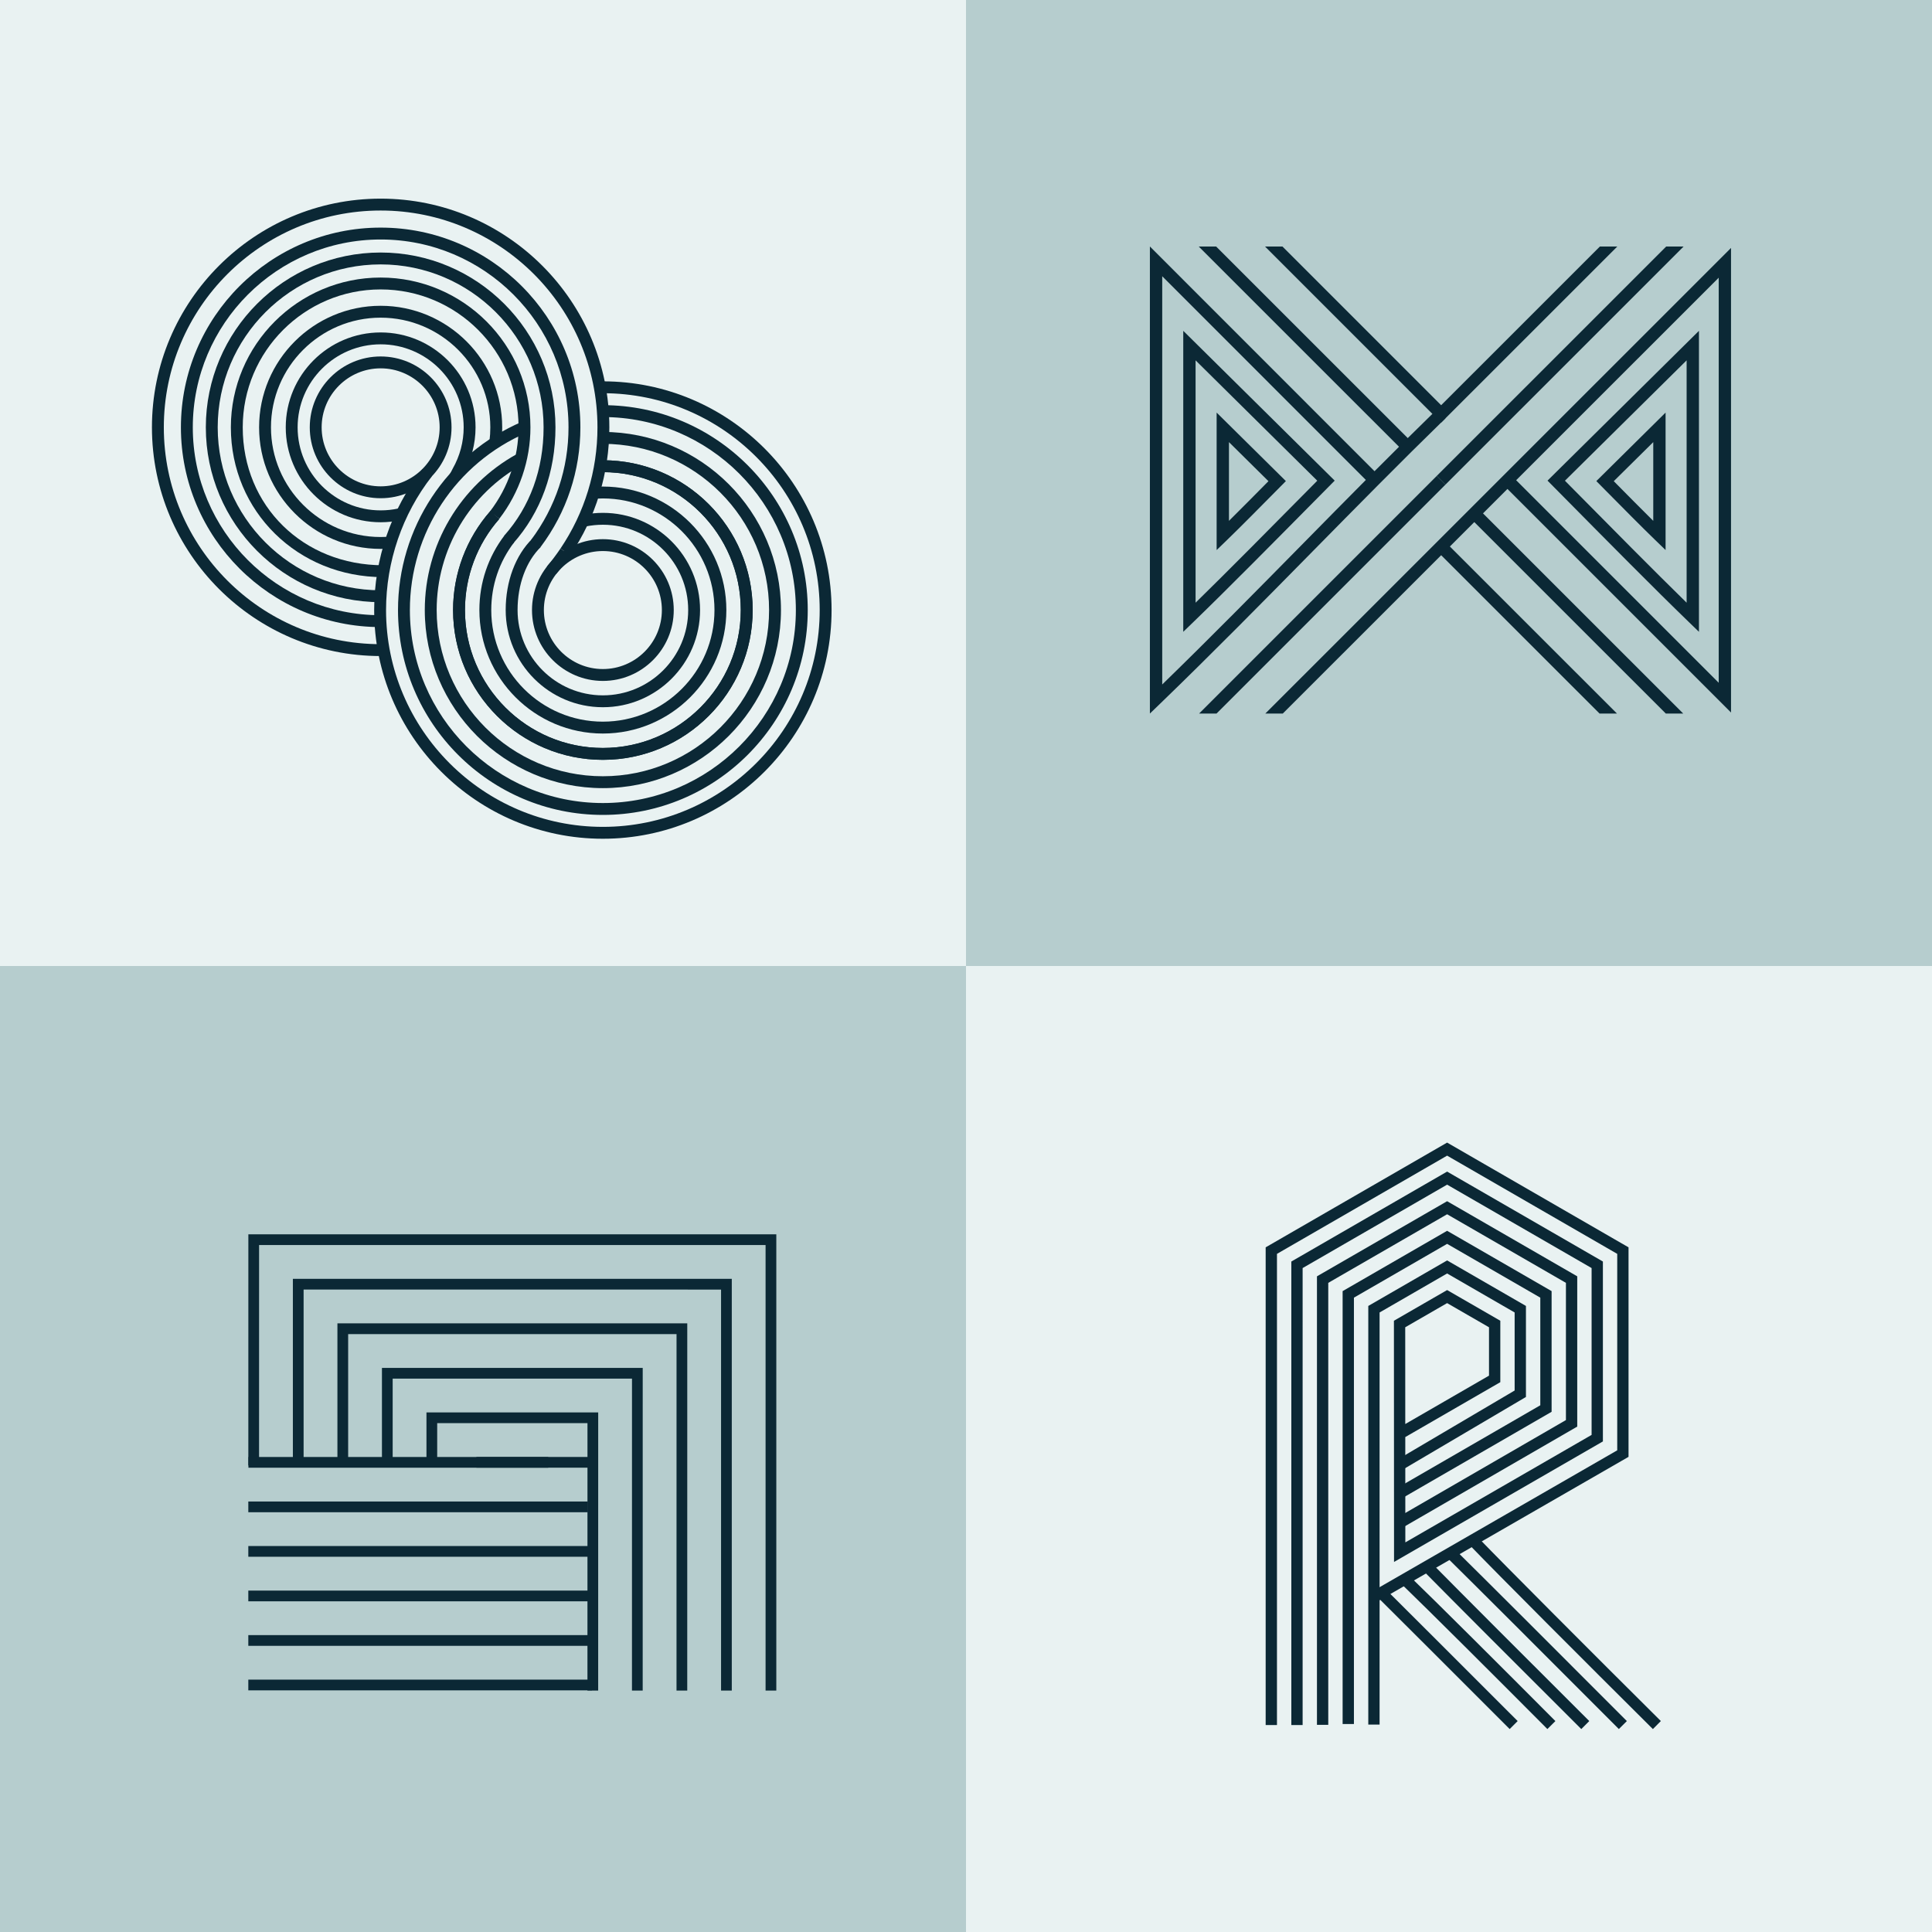 <?xml version="1.0" encoding="utf-8"?>
<!-- Generator: Adobe Illustrator 27.5.0, SVG Export Plug-In . SVG Version: 6.00 Build 0)  -->
<svg version="1.1" xmlns="http://www.w3.org/2000/svg" xmlns:xlink="http://www.w3.org/1999/xlink" x="0px" y="0px"
	 viewBox="0 0 500 500" style="enable-background:new 0 0 500 500;" xml:space="preserve">
<rect x="0" y="0" width="500" height="500" fill="#808080" stroke="none"/>
<g id="BACKGROUND">
	<polyline style="fill:#FFFFFF;" points="500,0 500,500 0,500 0,0 	"/>
</g>
<g id="OBJECTS">
	<g>
		<g>
			<rect style="fill:#E9F2F2;" width="250" height="250"/>
		</g>
		<g>
			<path style="fill:#0B2835;" d="M143.883,148.607l-2.356-1.976c1.247-1.486,2.429-3.055,3.516-4.662l2.547,1.721
				C146.445,145.386,145.197,147.04,143.883,148.607z"/>
			<path style="fill:#0B2835;" d="M99.285,169.784h-0.774c-32.636,0-59.188-26.551-59.188-59.188s26.552-59.188,59.188-59.188
				c32.636,0,59.188,26.552,59.188,59.188c0,11.861-3.495,23.304-10.109,33.094l-2.548-1.721c6.269-9.279,9.582-20.128,9.582-31.372
				c0-30.941-25.172-56.113-56.113-56.113s-56.113,25.172-56.113,56.113s25.172,56.113,56.113,56.113h0.774V169.784z"/>
			<path style="fill:#0B2835;" d="M99.194,149.362c-22.121,0-39.448-17.028-39.448-38.766c0-21.376,17.391-38.766,38.766-38.766
				s38.766,17.391,38.766,38.766c0,8.497-2.858,16.896-8.048,23.651l-2.438-1.874c4.779-6.22,7.411-13.954,7.411-21.777
				c0-19.681-16.011-35.692-35.692-35.692c-19.681,0-35.691,16.011-35.691,35.692c0,20.348,15.637,35.692,36.374,35.692V149.362z"/>
			<path style="fill:#0B2835;" d="M98.512,128.94c-10.115,0-18.344-8.229-18.344-18.344c0-10.115,8.229-18.344,18.344-18.344
				c10.115,0,18.344,8.229,18.344,18.344C116.856,120.711,108.626,128.94,98.512,128.94z M98.512,95.326
				c-8.42,0-15.27,6.85-15.27,15.27c0,8.419,6.85,15.269,15.27,15.269c8.419,0,15.269-6.85,15.269-15.269
				C113.781,102.176,106.931,95.326,98.512,95.326z"/>
			<path style="fill:#0B2835;" d="M98.512,142.054c-17.346,0-31.458-14.112-31.458-31.458s14.112-31.458,31.458-31.458
				c17.346,0,31.458,14.112,31.458,31.458c0,1.295-0.08,2.6-0.237,3.877l-3.052-0.375c0.142-1.153,0.214-2.331,0.214-3.502
				c0-15.651-12.733-28.384-28.383-28.384s-28.384,12.733-28.384,28.384s12.733,28.383,28.384,28.383
				c0.97,0,1.948-0.049,2.904-0.146l0.31,3.059C100.667,141.999,99.586,142.054,98.512,142.054z"/>
			<path style="fill:#0B2835;" d="M98.512,135.158c-13.543,0-24.561-11.018-24.561-24.561c0-13.543,11.018-24.561,24.561-24.561
				c13.543,0,24.561,11.018,24.561,24.561c0,4.265-1.111,8.467-3.212,12.153l-0.67,1.317l-2.739-1.395l0.704-1.381
				c1.872-3.286,2.843-6.962,2.843-10.693c0-11.848-9.639-21.487-21.487-21.487s-21.487,9.639-21.487,21.487
				s9.639,21.487,21.487,21.487c1.529,0,3.054-0.161,4.532-0.479l0.646,3.006C102,134.973,100.258,135.158,98.512,135.158z"/>
			<path style="fill:#0B2835;" d="M156.023,217.067c-32.636,0-59.188-26.552-59.188-59.188c0-13.19,4.435-26.143,12.489-36.472
				l2.425,1.891c-7.635,9.792-11.839,22.073-11.839,34.581c0,30.941,25.172,56.113,56.113,56.113
				c30.941,0,56.114-25.172,56.114-56.113c0-30.941-25.172-56.114-56.114-56.114h-0.747V98.69h0.747
				c32.637,0,59.188,26.552,59.188,59.188C215.212,190.515,188.66,217.067,156.023,217.067z"/>
			<path style="fill:#0B2835;" d="M156.023,196.645c-21.376,0-38.766-17.391-38.766-38.766c0-9.431,3.411-18.519,9.606-25.59
				l2.313,2.026c-5.703,6.51-8.844,14.878-8.844,23.564c0,19.681,16.011,35.691,35.692,35.691c19.681,0,35.691-16.011,35.691-35.691
				s-16.011-35.692-35.691-35.692v-3.075c21.375,0,38.766,17.391,38.766,38.766S177.399,196.645,156.023,196.645z"/>
			<path style="fill:#0B2835;" d="M98.512,162.288c-28.503,0-51.692-23.189-51.692-51.691c0-28.503,23.189-51.692,51.692-51.692
				s51.692,23.189,51.692,51.692c0,11.262-3.559,21.966-10.291,30.956l-2.461-1.843c6.33-8.454,9.677-18.521,9.677-29.113
				c0-26.808-21.809-48.617-48.617-48.617c-26.808,0-48.617,21.809-48.617,48.617c0,26.807,21.809,48.617,48.617,48.617V162.288z"/>
			<path style="fill:#0B2835;" d="M98.512,155.839c-24.948,0-45.244-20.296-45.244-45.243c0-24.948,20.296-45.244,45.244-45.244
				c24.947,0,45.243,20.296,45.243,45.244c0,11.611-3.792,22.008-10.966,30.069l-2.297-2.044
				c6.665-7.489,10.188-17.18,10.188-28.025c0-23.252-18.917-42.169-42.169-42.169c-23.252,0-42.169,18.917-42.169,42.169
				c0,23.252,18.917,42.169,42.169,42.169V155.839z"/>
			<g>
				<path style="fill:#0B2835;" d="M156.023,176.223c-10.115,0-18.344-8.229-18.344-18.344c0-10.115,8.229-18.344,18.344-18.344
					c10.115,0,18.344,8.229,18.344,18.344C174.368,167.994,166.139,176.223,156.023,176.223z M156.023,142.609
					c-8.419,0-15.269,6.85-15.269,15.27c0,8.419,6.85,15.269,15.269,15.269c8.42,0,15.27-6.85,15.27-15.269
					C171.293,149.459,164.443,142.609,156.023,142.609z"/>
				<path style="fill:#0B2835;" d="M156.023,183.03c-13.869,0-25.151-11.283-25.151-25.151c0-7.434,2.526-14.182,6.931-18.515
					l2.156,2.192c-3.821,3.759-6.012,9.708-6.012,16.323c0,12.173,9.904,22.077,22.077,22.077c12.173,0,22.077-9.904,22.077-22.077
					c0-12.174-9.904-22.077-22.077-22.077c-1.501,0-3.002,0.152-4.46,0.45l-0.618-3.012c1.661-0.341,3.37-0.514,5.078-0.514
					c13.868,0,25.152,11.283,25.152,25.152S169.892,183.03,156.023,183.03z"/>
				<path style="fill:#0B2835;" d="M156.023,189.838c-17.622,0-31.959-14.337-31.959-31.959c0-7.086,2.271-13.798,6.568-19.41
					l2.441,1.869c-3.882,5.071-5.935,11.137-5.935,17.542c0,15.927,12.957,28.884,28.884,28.884
					c15.927,0,28.884-12.957,28.884-28.884c0-15.927-12.957-28.884-28.884-28.884c-0.554,0-1.104,0.015-1.65,0.046l-0.174-3.07
					c0.604-0.034,1.212-0.051,1.824-0.051c17.622,0,31.959,14.337,31.959,31.959S173.646,189.838,156.023,189.838z"/>
				<path style="fill:#0B2835;" d="M156.023,196.645c-21.376,0-38.766-17.391-38.766-38.766c0-9.443,3.434-18.541,9.67-25.618
					l2.307,2.033c-5.74,6.516-8.902,14.891-8.902,23.585c0,19.681,16.011,35.691,35.691,35.691
					c19.681,0,35.691-16.011,35.691-35.691s-16.011-35.692-35.691-35.692v-3.075c21.375,0,38.766,17.391,38.766,38.766
					S177.399,196.645,156.023,196.645z"/>
			</g>
			<path style="fill:#0B2835;" d="M156.024,203.968c-25.414,0-46.09-20.676-46.09-46.09c0-16.793,9.143-32.268,23.862-40.386
				l1.485,2.692c-13.738,7.577-22.273,22.02-22.273,37.693c0,23.719,19.296,43.015,43.015,43.015
				c23.719,0,43.015-19.296,43.015-43.015s-19.296-43.015-43.015-43.015v-3.075c25.414,0,46.09,20.676,46.09,46.09
				S181.438,203.968,156.024,203.968z"/>
			<path style="fill:#0B2835;" d="M156.024,210.9c-29.236,0-53.021-23.785-53.021-53.021c0-21.236,12.612-40.37,32.128-48.746
				l1.213,2.826c-18.386,7.891-30.267,25.916-30.267,45.92c0,27.54,22.406,49.946,49.946,49.946
				c27.54,0,49.946-22.406,49.946-49.946c0-27.54-22.406-49.946-49.946-49.946v-3.075c29.236,0,53.021,23.785,53.021,53.021
				S185.26,210.9,156.024,210.9z"/>
		</g>
	</g>
	<g>
		<g>
			<rect x="250" y="250" style="fill:#E9F2F2;" width="250" height="250"/>
		</g>
		<g>
			<polygon style="fill:#0B2835;" points="330.478,446.442 327.553,446.442 327.553,322.809 374.512,295.701 421.463,322.809 
				421.463,377.033 356.588,414.395 355.127,411.861 418.538,375.342 418.538,324.499 374.512,299.08 330.478,324.499 			"/>
			<path style="fill:none;" d="M342.291,331.157"/>
			<polygon style="fill:#0B2835;" points="343.753,446.388 340.828,446.388 340.828,330.312 374.512,310.871 408.188,330.312 
				408.188,369.2 363.041,395.311 361.577,392.779 405.262,367.513 405.262,332.001 374.512,314.249 343.753,332.001 			"/>
			<polygon style="fill:#0B2835;" points="350.395,446.169 347.47,446.169 347.47,334.141 374.512,318.53 401.554,334.141 
				401.554,365.371 363.005,387.657 361.54,385.124 398.629,363.684 398.629,335.831 374.512,321.909 350.395,335.831 			"/>
			<path style="fill:none;" d="M362.2,356.861"/>
			<path style="fill:#0B2835;" d="M337.119,446.442h-2.925V326.483l40.318-23.278l40.317,23.278v46.556l-54.054,31.194l-0.03-62.424
				l13.767-7.943l13.767,7.943v15.897l-24.594,14.207l0.013,27.257l48.206-27.819v-43.177l-37.392-21.589l-37.393,21.589V446.442z
				 M363.671,343.498l0.012,25.038l21.671-12.519v-12.518l-10.842-6.256L363.671,343.498z"/>
			<polygon style="fill:#0B2835;" points="357.036,446.315 354.111,446.315 354.111,337.979 374.512,326.197 394.913,337.979 
				394.913,361.534 362.979,380.36 361.494,377.841 391.988,359.862 391.988,339.668 374.512,329.576 357.036,339.668 			"/>
			<path style="fill:#0B2835;" d="M390.703,447.479c-14.728-14.737-29.414-29.404-34.922-34.872l2.061-2.076
				c5.51,5.471,20.2,20.141,34.929,34.88L390.703,447.479z"/>
			<path style="fill:#0B2835;" d="M409.239,447.481c-15.276-15.215-33.828-33.8-40.512-40.583l2.083-2.053
				c6.679,6.777,25.223,25.353,40.493,40.563L409.239,447.481z"/>
			<path style="fill:#0B2835;" d="M418.958,447.478c-18.369-18.423-38.339-38.354-44.518-44.428l2.051-2.085
				c6.927,6.811,28.513,28.375,44.539,44.447L418.958,447.478z"/>
			<path style="fill:#0B2835;" d="M400.462,447.477c-13.494-13.558-31.034-31.054-37.655-37.427l2.028-2.108
				c6.638,6.389,24.195,23.903,37.701,37.471L400.462,447.477z"/>
			<path style="fill:#0B2835;" d="M427.764,447.483c-17.275-17.161-40.284-40.211-47.333-47.525l2.106-2.03
				c6.813,7.069,29.952,30.257,47.29,47.479L427.764,447.483z"/>
		</g>
	</g>
	<g>
		<g>
			<rect y="250" style="fill:#B6CDCE;" width="250" height="250"/>
		</g>
		<g>
			<g>
				<g>
					<rect x="64.293" y="377.068" style="fill:#0B2835;" width="77.596" height="2.776"/>
					<rect x="64.263" y="388.589" style="fill:#0B2835;" width="87.875" height="2.776"/>
					<rect x="64.263" y="400.111" style="fill:#0B2835;" width="88.273" height="2.776"/>
					<rect x="64.263" y="411.643" style="fill:#0B2835;" width="88.273" height="2.776"/>
					<rect x="64.263" y="423.165" style="fill:#0B2835;" width="88.68" height="2.776"/>
					<rect x="64.263" y="434.687" style="fill:#0B2835;" width="88.948" height="2.776"/>
				</g>
				<g>
					<path style="fill:none;" d="M65.661,379.258"/>
					<polygon style="fill:#0B2835;" points="200.908,437.525 198.131,437.525 198.131,322.219 67.051,322.212 67.044,379.259 
						64.268,379.259 64.275,319.435 200.908,319.443 					"/>
					<path style="fill:none;" d="M77.185,378.254"/>
					<polygon style="fill:#0B2835;" points="189.386,437.518 186.61,437.518 186.61,333.741 78.573,333.733 78.573,378.26 
						75.796,378.26 75.796,330.957 189.386,330.964 					"/>
					<path style="fill:none;" d="M88.709,378.003"/>
					<polygon style="fill:#0B2835;" points="177.858,437.518 175.081,437.518 175.088,345.262 90.102,345.262 90.102,378.003 
						87.325,378.003 87.325,342.486 177.864,342.486 					"/>
					<path style="fill:none;" d="M100.233,377.877"/>
					<polygon style="fill:#0B2835;" points="166.329,437.518 163.552,437.518 163.56,356.79 101.623,356.784 101.623,377.882 
						98.847,377.882 98.847,354.007 166.336,354.014 					"/>
					<polygon style="fill:#0B2835;" points="154.807,437.525 152.031,437.525 152.038,368.312 113.145,368.305 113.145,378.132 
						110.368,378.132 110.368,365.529 154.814,365.535 					"/>
					<path style="fill:none;" d="M123.281,378.447"/>
					<rect x="123.281" y="377.059" style="fill:#0B2835;" width="29.661" height="2.776"/>
				</g>
			</g>
			<line style="fill:none;" x1="64.263" y1="402.888" x2="64.263" y2="400.111"/>
			<line style="fill:none;" x1="64.263" y1="414.419" x2="64.263" y2="411.643"/>
			<line style="fill:none;" x1="64.263" y1="437.464" x2="64.263" y2="434.687"/>
		</g>
	</g>
	<g>
		<g>
			<rect x="250" style="fill:#B6CDCE;" width="250" height="250"/>
		</g>
		<g>
			<polygon style="fill:#0B2835;" points="310.331,184.665 371.84,123.156 374.094,125.41 314.838,184.665 			"/>
			<polygon style="fill:#0B2835;" points="435.614,184.665 431.106,184.665 380.685,134.254 382.939,132.001 			"/>
			<polygon style="fill:#0B2835;" points="418.467,184.665 413.959,184.665 371.84,142.557 374.094,140.303 			"/>
			<path style="fill:#0B2835;" d="M392.379,124.282l52.423,52.422V71.869L392.379,124.282z M327.467,184.665l120.521-120.5V184.4
				l-57.863-57.863l-58.14,58.129H327.467z"/>
			<polygon style="fill:#0B2835;" points="418.562,63.794 372.967,109.378 327.382,63.794 331.89,63.794 372.967,104.871 
				414.055,63.794 			"/>
			<path style="fill:#0B2835;" d="M297.592,184.667V63.789l58.137,58.161c5.382-5.404,10.777-10.764,16.122-15.97l2.226,2.285
				c-11.415,11.118-23.07,22.956-34.341,34.403c-12.784,12.984-26.004,26.411-39.441,39.389L297.592,184.667z M300.781,71.491
				v105.654c12.48-12.133,24.769-24.616,36.681-36.714c5.276-5.358,10.636-10.803,16.017-16.22L300.781,71.491z"/>
			<polygon style="fill:#0B2835;" points="314.732,63.794 365.249,114.3 362.995,116.554 310.224,63.794 			"/>
			<polygon style="fill:#0B2835;" points="435.72,63.794 374.094,125.41 371.84,123.156 431.213,63.794 			"/>
			<path style="fill:#0B2835;" d="M306.226,163.513V85.617l39.193,38.767l-3.78,3.823c-11.827,11.96-24.055,24.328-32.709,32.694
				L306.226,163.513z M309.416,93.257v62.721c8.375-8.189,19.327-19.267,29.955-30.015l1.538-1.556L309.416,93.257z"/>
			<path style="fill:#0B2835;" d="M314.864,142.352v-35.574l17.92,17.726l-2.307,2.333c-4.664,4.717-9.488,9.595-12.909,12.903
				L314.864,142.352z M318.053,114.419v20.38c3.021-2.99,6.634-6.643,10.156-10.205l0.064-0.065L318.053,114.419z"/>
			<path style="fill:#0B2835;" d="M439.688,163.513l-2.703-2.613c-8.654-8.367-20.883-20.734-32.709-32.694l-3.78-3.823
				l39.193-38.767V163.513z M405.005,124.408l1.538,1.556c10.628,10.748,21.58,21.826,29.955,30.015V93.257L405.005,124.408z"/>
			<path style="fill:#0B2835;" d="M431.05,142.352l-2.703-2.613c-3.458-3.343-8.339-8.28-13.059-13.054l-2.157-2.182l17.92-17.726
				V142.352z M417.641,124.528c3.548,3.589,7.183,7.265,10.221,10.271v-20.38L417.641,124.528z"/>
		</g>
	</g>
</g>
</svg>
